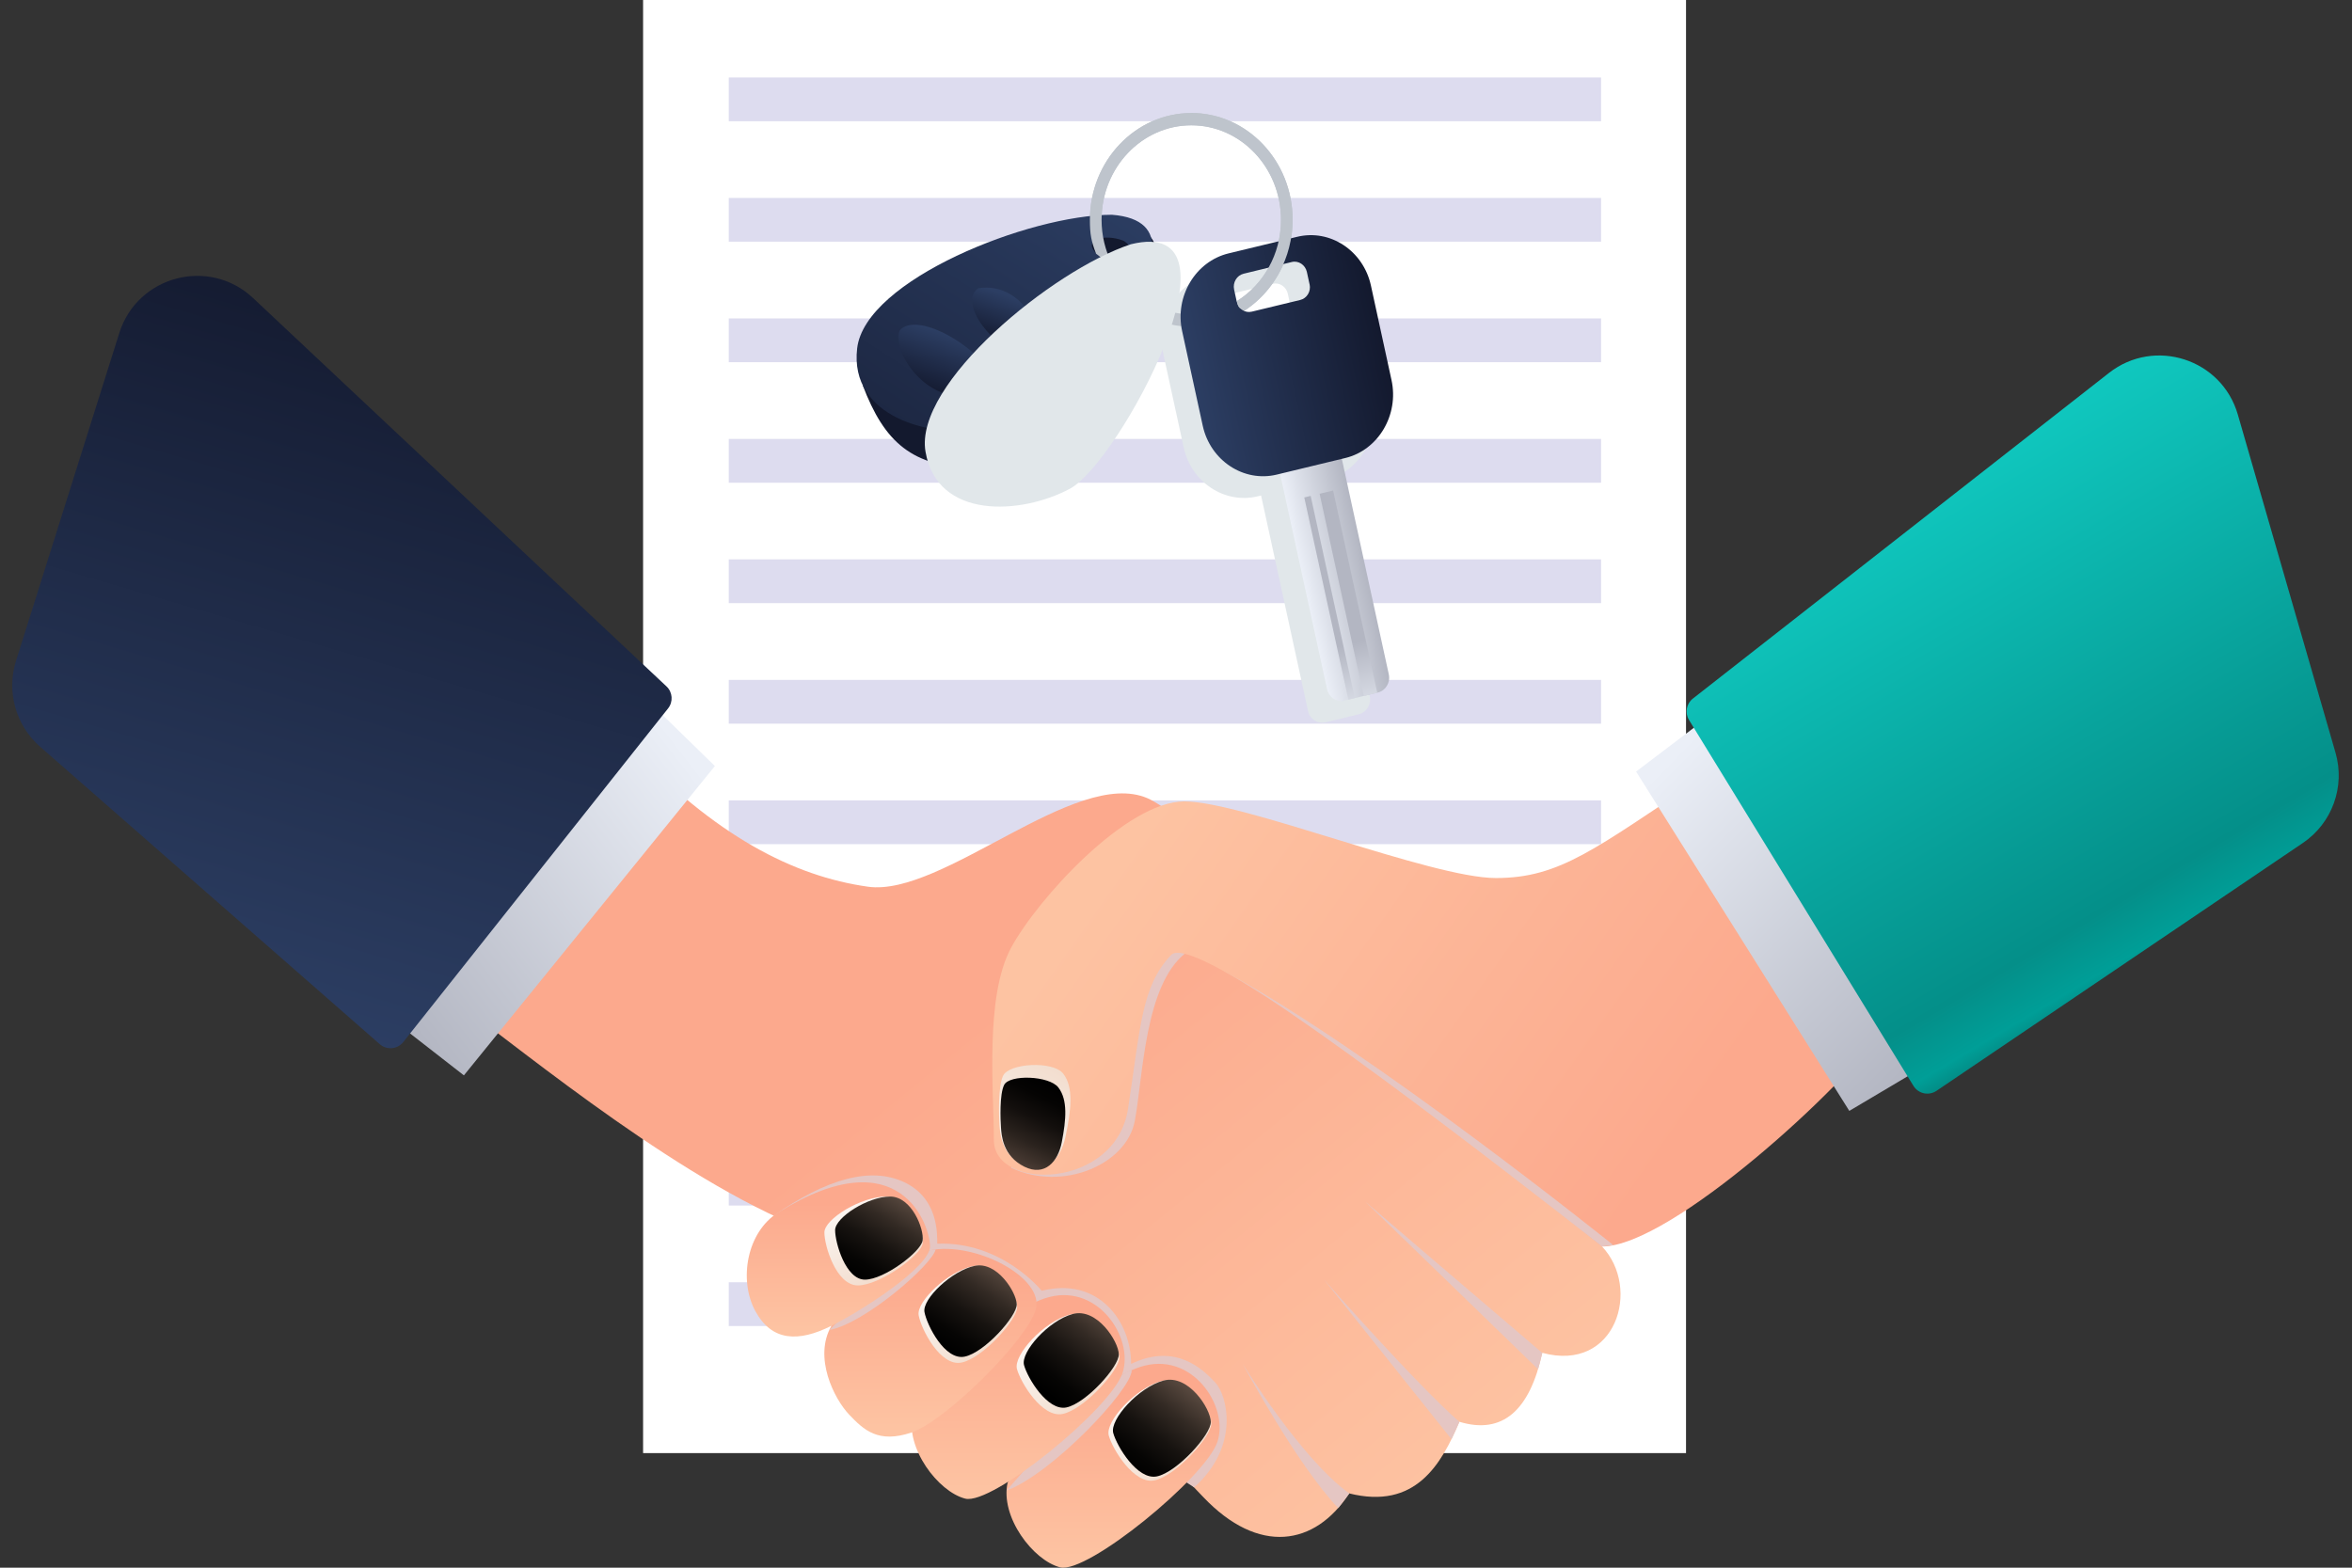 <svg width="144" height="96" viewBox="0 0 144 96" fill="none" xmlns="http://www.w3.org/2000/svg">
<rect x="0" y="0" width="144" height="96" fill="#333333" stroke="none"/>
<path d="M103.226 0H39.373V88.983H103.226V0Z" fill="white"/>
<path d="M98.023 4.745H44.618V7.425H98.023V4.745Z" fill="#DDDCEF"/>
<path d="M98.023 12.12H44.618V14.8H98.023V12.12Z" fill="#DDDCEF"/>
<path d="M98.023 19.499H44.618V22.18H98.023V19.499Z" fill="#DDDCEF"/>
<path d="M98.023 26.879H44.618V29.56H98.023V26.879Z" fill="#DDDCEF"/>
<path d="M98.023 34.254H44.618V36.935H98.023V34.254Z" fill="#DDDCEF"/>
<path d="M98.023 41.634H44.618V44.315H98.023V41.634Z" fill="#DDDCEF"/>
<path d="M98.023 49.013H44.618V51.694H98.023V49.013Z" fill="#DDDCEF"/>
<path d="M98.023 56.388H44.618V59.069H98.023V56.388Z" fill="#DDDCEF"/>
<path d="M98.023 63.768H44.618V66.449H98.023V63.768Z" fill="#DDDCEF"/>
<path d="M98.023 71.143H44.618V73.823H98.023V71.143Z" fill="#DDDCEF"/>
<path d="M98.023 78.522H44.618V81.203H98.023V78.522Z" fill="#DDDCEF"/>
<path d="M38.532 45.64C43.807 51.199 48.577 53.657 53.141 54.299C57.705 54.941 65.844 46.985 70.245 48.877C74.646 50.769 95.643 73.753 98.076 76.322C100.509 78.887 98.94 84.071 94.424 82.842C93.661 86.373 91.99 87.865 89.351 87.066C88.237 89.686 86.663 92.463 82.603 91.451C80.525 94.658 77.065 95.255 73.658 91.663C70.25 88.072 60.033 77.602 52.829 76.322C45.626 75.037 35.389 67.01 29.913 62.842L38.528 45.64H38.532Z" fill="url(#paint0_linear_4321_161229)"/>
<g style="mix-blend-mode:multiply">
<path d="M47.339 74.466C50.621 72.169 53.323 71.421 55.377 72.402C57.431 73.383 57.383 75.518 57.383 76.16C61.348 76.009 63.776 79.043 63.776 79.043C67.27 78.168 69.252 80.93 69.252 83.52C72.026 82.195 73.682 83.904 74.406 84.663C75.126 85.422 75.956 88.538 73.111 91.082L47.344 74.466H47.339Z" fill="#E5C6C3"/>
</g>
<g style="mix-blend-mode:multiply">
<path d="M61.905 71.512C65.015 72.984 68.979 71.35 69.483 68.618C69.987 65.887 70.078 60.338 72.583 58.361C73.946 57.283 71.753 56.464 71.753 56.464L68.796 58.361L66.91 62.048L61.905 71.512Z" fill="#E5C6C3"/>
</g>
<path d="M104.161 47.673C97.668 51.947 95.537 53.768 91.583 53.768C87.628 53.768 76.062 49.074 72.511 49.074C68.959 49.074 63.527 55.042 61.904 58.037C60.282 61.031 60.849 66.823 60.849 69.807C60.849 72.953 68.307 72.852 69.065 67.885C69.828 62.913 69.876 60.399 71.704 58.477C73.533 56.555 98.081 76.332 98.081 76.332C102.342 76.332 113.193 66.282 115.123 63.181L104.166 47.678L104.161 47.673Z" fill="url(#paint1_linear_4321_161229)"/>
<g style="mix-blend-mode:multiply">
<path d="M74.925 59.463C83.875 64.263 98.772 76.246 98.772 76.246L98.076 76.327C98.076 76.327 80.382 62.341 74.925 59.468V59.463Z" fill="#E5C6C3"/>
</g>
<g style="mix-blend-mode:multiply">
<path d="M94.424 82.847C91.501 80.364 83.578 73.576 83.578 73.576L94.169 83.849L94.429 82.842L94.424 82.847Z" fill="#E5C6C3"/>
</g>
<g style="mix-blend-mode:multiply">
<path d="M89.351 87.07C86.832 84.895 81.063 78.36 81.063 78.36L88.867 88.133L89.351 87.07Z" fill="#E5C6C3"/>
</g>
<g style="mix-blend-mode:multiply">
<path d="M82.608 91.451C79.637 89.322 76.086 83.52 76.086 83.52C76.086 83.52 79.349 89.625 81.931 92.352L82.613 91.456L82.608 91.451Z" fill="#E5C6C3"/>
</g>
<path style="mix-blend-mode:multiply" d="M62.687 71.385C64.021 72.008 64.942 70.956 65.235 69.605C65.576 68.002 65.748 66.59 65.1 65.751C64.472 64.941 61.765 65.103 61.41 65.882C61.098 66.565 61.16 68.315 61.189 68.831C61.223 69.322 61.276 70.723 62.691 71.385H62.687Z" fill="url(#paint2_linear_4321_161229)"/>
<path style="mix-blend-mode:screen" d="M62.72 71.446C63.968 72.058 64.784 71.133 65.009 69.939C65.273 68.558 65.383 67.354 64.798 66.595C64.232 65.862 61.798 65.786 61.477 66.439C61.189 67.015 61.251 68.578 61.285 69.049C61.318 69.499 61.376 70.784 62.72 71.446Z" fill="url(#paint3_linear_4321_161229)"/>
<path d="M61.693 90.784C61.218 92.878 63.248 95.553 64.904 95.978C66.56 96.408 73.83 90.455 74.541 88.28C75.251 86.105 72.952 82.65 69.775 83.717C66.598 84.785 62.442 89.291 61.698 90.778L61.693 90.784Z" fill="url(#paint4_linear_4321_161229)"/>
<g style="mix-blend-mode:multiply">
<path d="M69.291 83.904C69.291 85.083 64.405 90.252 61.631 91.274C61.631 91.274 67.602 84.289 69.291 83.904Z" fill="#E5C6C3"/>
</g>
<path style="mix-blend-mode:multiply" d="M71.114 84.568C69.53 84.993 67.649 87.046 67.884 87.906C68.115 88.746 69.425 90.91 70.682 90.653C71.968 90.389 74.171 87.987 74.157 87.178C74.138 86.343 72.727 84.143 71.114 84.573V84.568Z" fill="url(#paint5_linear_4321_161229)"/>
<path style="mix-blend-mode:screen" d="M71.23 84.542C69.718 84.947 67.933 86.924 68.158 87.754C68.379 88.563 69.636 90.657 70.831 90.409C72.06 90.157 74.152 87.85 74.133 87.066C74.114 86.262 72.765 84.132 71.23 84.542Z" fill="url(#paint6_linear_4321_161229)"/>
<path d="M55.881 86.575C55.406 88.669 57.436 91.345 59.092 91.77C60.748 92.2 68.018 86.246 68.729 84.071C69.439 81.896 67.14 78.442 63.963 79.509C60.786 80.576 56.63 85.083 55.886 86.57L55.881 86.575Z" fill="url(#paint7_linear_4321_161229)"/>
<path style="mix-blend-mode:multiply" d="M65.494 80.501C63.91 80.926 62.029 82.979 62.264 83.839C62.495 84.679 63.805 86.844 65.062 86.586C66.348 86.323 68.551 83.92 68.537 83.111C68.517 82.276 67.106 80.076 65.494 80.506V80.501Z" fill="url(#paint8_linear_4321_161229)"/>
<path style="mix-blend-mode:screen" d="M65.677 80.465C64.208 80.86 62.476 82.787 62.696 83.596C62.912 84.385 64.131 86.429 65.293 86.186C66.483 85.938 68.518 83.692 68.499 82.928C68.479 82.144 67.164 80.066 65.677 80.465Z" fill="url(#paint9_linear_4321_161229)"/>
<path d="M50.905 81.188C49.786 83.125 51.072 85.659 51.984 86.621C52.896 87.582 53.775 88.401 55.804 87.723C57.835 87.045 62.835 82.129 63.411 80.202C63.987 78.28 59.745 75.988 56.889 76.57C54.629 77.03 51.61 79.954 50.9 81.183L50.905 81.188Z" fill="url(#paint10_linear_4321_161229)"/>
<g style="mix-blend-mode:multiply">
<path d="M57.282 76.514C57.105 77.41 52.954 81.052 50.77 81.446L53.952 78.356C53.952 78.356 56.097 76.509 57.282 76.509V76.514Z" fill="#E5C6C3"/>
</g>
<path style="mix-blend-mode:multiply" d="M59.538 77.541C58.055 77.849 56.087 79.7 56.246 80.55C56.404 81.4 57.57 83.707 58.871 83.438C60.167 83.17 62.298 80.803 62.278 80.029C62.259 79.255 61.002 77.237 59.538 77.541Z" fill="url(#paint11_linear_4321_161229)"/>
<path style="mix-blend-mode:screen" d="M59.677 77.516C58.285 77.804 56.452 79.544 56.601 80.348C56.75 81.153 57.849 83.328 59.063 83.075C60.277 82.827 62.269 80.596 62.249 79.868C62.23 79.139 61.05 77.233 59.682 77.516H59.677Z" fill="url(#paint12_linear_4321_161229)"/>
<path d="M47.66 74.238C45.698 75.457 45.227 78.406 46.24 80.278C47.252 82.149 48.88 82.2 50.905 81.188C52.935 80.171 56.942 77.551 56.942 76.322C56.942 75.093 55.166 69.585 47.66 74.238Z" fill="url(#paint13_linear_4321_161229)"/>
<path style="mix-blend-mode:multiply" d="M54.25 73.272C52.738 73.272 50.473 74.638 50.473 75.473C50.473 76.307 51.203 78.715 52.522 78.715C53.842 78.715 56.367 76.894 56.486 76.161C56.606 75.427 55.743 73.272 54.255 73.272H54.25Z" fill="url(#paint14_linear_4321_161229)"/>
<path style="mix-blend-mode:screen" d="M54.495 73.272C53.146 73.272 51.13 74.552 51.13 75.331C51.13 76.11 51.778 78.361 52.954 78.361C54.13 78.361 56.381 76.656 56.486 75.968C56.592 75.281 55.824 73.272 54.495 73.272Z" fill="url(#paint15_linear_4321_161229)"/>
<path d="M28.402 65.852L43.769 46.91L40.352 43.576L25.057 63.247L28.402 65.852Z" fill="url(#paint16_linear_4321_161229)"/>
<path d="M23.25 63.941C23.679 64.318 24.337 64.258 24.692 63.81L40.903 43.381C41.226 42.974 41.183 42.386 40.804 42.031L15.495 18.252C12.81 15.729 8.41 16.879 7.303 20.394L0.981 40.463C0.385 42.355 0.963 44.42 2.455 45.726L23.25 63.941Z" fill="url(#paint17_linear_4321_161229)"/>
<path d="M113.223 68.027L100.169 47.248L103.951 44.38L116.846 65.877L113.223 68.027Z" fill="url(#paint18_linear_4321_161229)"/>
<path d="M118.562 66.799C118.09 67.118 117.447 66.979 117.149 66.493L103.409 44.089C103.144 43.656 103.245 43.092 103.645 42.779L129.123 22.835C131.912 20.651 136.025 21.981 137.009 25.384L142.991 46.094C143.593 48.175 142.785 50.408 140.99 51.622L118.562 66.799Z" fill="url(#paint19_linear_4321_161229)"/>
<g style="mix-blend-mode:multiply">
<path d="M80.986 29.428L81.202 29.377C83.222 28.887 84.494 26.737 84.028 24.608L82.766 18.811C82.301 16.681 80.271 15.341 78.25 15.832L74.046 16.848C72.026 17.339 70.744 19.479 71.21 21.608L72.472 27.405C72.938 29.534 74.977 30.88 76.998 30.394L77.209 30.343L80.084 43.535C80.194 44.036 80.669 44.349 81.144 44.233L81.734 44.092L81.782 44.081L83.198 43.737C83.673 43.621 83.971 43.12 83.861 42.62L80.986 29.428ZM75.476 20.414C75.064 20.516 74.651 20.247 74.555 19.812L74.392 19.064C74.296 18.629 74.56 18.194 74.968 18.093L77.924 17.38C78.337 17.278 78.749 17.556 78.845 17.986L79.008 18.735C79.105 19.17 78.841 19.6 78.428 19.696L75.472 20.409L75.476 20.414Z" fill="#E1E7EA"/>
</g>
<path d="M72.938 20.005C69.516 20.005 66.728 17.071 66.728 13.464C66.728 9.858 69.511 6.924 72.938 6.924C76.364 6.924 79.143 9.858 79.143 13.464C79.143 17.071 76.359 20.005 72.938 20.005ZM72.938 7.673C69.909 7.673 67.443 10.268 67.443 13.459C67.443 16.651 69.905 19.246 72.938 19.246C75.971 19.246 78.428 16.651 78.428 13.459C78.428 10.268 75.966 7.673 72.938 7.673Z" fill="#BEC4CC"/>
<path d="M81.668 25.878L85.027 41.29C85.137 41.791 84.84 42.291 84.365 42.408L82.311 42.903C81.836 43.02 81.361 42.706 81.25 42.205L77.891 26.793C77.78 26.282 78.078 25.782 78.553 25.67L80.607 25.175C81.082 25.058 81.557 25.372 81.668 25.883V25.878Z" fill="url(#paint20_linear_4321_161229)"/>
<path d="M80.247 30.367L79.854 30.462L82.554 42.845L82.947 42.75L80.247 30.367Z" fill="url(#paint21_linear_4321_161229)"/>
<path d="M81.621 30.038L80.793 30.238L83.493 42.622L84.321 42.421L81.621 30.038Z" fill="url(#paint22_linear_4321_161229)"/>
<path d="M79.417 14.502L75.213 15.518C73.192 16.009 71.911 18.149 72.376 20.278L73.638 26.075C74.104 28.204 76.144 29.55 78.164 29.064L82.368 28.047C84.389 27.557 85.66 25.407 85.195 23.277L83.933 17.481C83.467 15.351 81.437 14.011 79.417 14.502ZM80.18 17.41C80.276 17.845 80.012 18.275 79.599 18.371L76.643 19.084C76.23 19.186 75.817 18.917 75.721 18.482L75.558 17.734C75.462 17.299 75.726 16.864 76.134 16.763L79.09 16.044C79.503 15.943 79.916 16.221 80.012 16.651L80.175 17.4L80.18 17.41Z" fill="url(#paint23_linear_4321_161229)"/>
<path d="M52.829 23.617C54.13 27.031 55.809 28.665 59.865 28.665C63.92 28.665 69.573 22.954 70.548 20.744C71.522 18.534 71.215 15.489 70.471 14.548C69.727 13.607 52.834 23.617 52.834 23.617H52.829Z" fill="url(#paint24_linear_4321_161229)"/>
<path d="M68.072 13.151C63.037 13.151 52.968 17.132 52.479 21.33C51.989 25.529 56.952 26.859 60.278 26.267C63.599 25.675 75.697 13.738 68.076 13.151H68.072Z" fill="url(#paint25_linear_4321_161229)"/>
<path d="M68.719 14.719C67.644 14.315 66.305 14.664 67.078 15.473C67.846 16.282 68.95 16.429 69.247 15.954C69.545 15.473 69.099 14.861 68.724 14.719H68.719Z" fill="url(#paint26_linear_4321_161229)"/>
<path d="M55.099 20.213C54.538 21.295 56.534 24.871 59.855 24.244C63.176 23.617 56.664 18.564 55.099 20.213Z" fill="url(#paint27_linear_4321_161229)"/>
<path d="M59.889 17.653C58.612 18.533 60.944 21.599 62.715 21.538C64.486 21.477 62.999 17.152 59.889 17.653Z" fill="url(#paint28_linear_4321_161229)"/>
<path d="M72.938 6.92C69.516 6.92 66.728 9.853 66.728 13.46C66.728 14.335 66.809 14.77 67.107 15.534C67.404 15.792 67.788 16.034 68.071 16.141C67.673 15.336 67.443 14.431 67.443 13.46C67.443 10.268 69.905 7.673 72.938 7.673C75.971 7.673 78.428 10.268 78.428 13.46C78.428 15.579 77.338 17.43 75.721 18.437C75.726 18.452 75.74 18.462 75.74 18.483C75.76 18.594 75.784 18.705 75.846 18.796C75.904 18.887 75.952 18.887 76.043 18.933C76.091 18.958 76.124 18.998 76.168 19.029C77.948 17.875 79.138 15.812 79.138 13.455C79.138 9.848 76.355 6.915 72.933 6.915L72.938 6.92Z" fill="#BEC4CC"/>
<g style="mix-blend-mode:multiply">
<path d="M69.237 14.957C64.433 16.54 55.944 23.5 56.664 27.663C57.383 31.826 62.499 31.532 65.504 29.929C68.508 28.326 76.681 13.126 69.237 14.957Z" fill="#E1E7EA"/>
</g>
<defs>
<linearGradient id="paint0_linear_4321_161229" x1="83.462" y1="95.998" x2="57.499" y2="64.245" gradientUnits="userSpaceOnUse">
<stop stop-color="#FDC3A2"/>
<stop offset="1" stop-color="#FCA98D"/>
</linearGradient>
<linearGradient id="paint1_linear_4321_161229" x1="70.509" y1="49.762" x2="101.511" y2="71.66" gradientUnits="userSpaceOnUse">
<stop stop-color="#FDC3A2"/>
<stop offset="1" stop-color="#FCA98D"/>
</linearGradient>
<linearGradient id="paint2_linear_4321_161229" x1="64.477" y1="65.227" x2="60.444" y2="73.383" gradientUnits="userSpaceOnUse">
<stop stop-color="#F2DDCE"/>
<stop offset="1" stop-color="white"/>
</linearGradient>
<linearGradient id="paint3_linear_4321_161229" x1="64.214" y1="66.108" x2="60.73" y2="73.148" gradientUnits="userSpaceOnUse">
<stop/>
<stop offset="0.15" stop-color="#050403"/>
<stop offset="0.32" stop-color="#130F0D"/>
<stop offset="0.51" stop-color="#2B231E"/>
<stop offset="0.71" stop-color="#4D3E36"/>
<stop offset="0.91" stop-color="#776154"/>
<stop offset="1" stop-color="#8C7263"/>
</linearGradient>
<linearGradient id="paint4_linear_4321_161229" x1="68.148" y1="95.371" x2="68.148" y2="85.189" gradientUnits="userSpaceOnUse">
<stop stop-color="#FDC3A2"/>
<stop offset="1" stop-color="#FCA98D"/>
</linearGradient>
<linearGradient id="paint5_linear_4321_161229" x1="72.522" y1="89.962" x2="67.669" y2="84.36" gradientUnits="userSpaceOnUse">
<stop stop-color="#F2DDCE"/>
<stop offset="1" stop-color="white"/>
</linearGradient>
<linearGradient id="paint6_linear_4321_161229" x1="69.472" y1="90.287" x2="74.796" y2="83.416" gradientUnits="userSpaceOnUse">
<stop/>
<stop offset="0.13" stop-color="#060504"/>
<stop offset="0.31" stop-color="#171310"/>
<stop offset="0.51" stop-color="#332A24"/>
<stop offset="0.73" stop-color="#5B4B41"/>
<stop offset="0.96" stop-color="#8D7465"/>
<stop offset="1" stop-color="#967B6B"/>
</linearGradient>
<linearGradient id="paint7_linear_4321_161229" x1="62.331" y1="91.168" x2="62.331" y2="80.986" gradientUnits="userSpaceOnUse">
<stop stop-color="#FDC3A2"/>
<stop offset="1" stop-color="#FCA98D"/>
</linearGradient>
<linearGradient id="paint8_linear_4321_161229" x1="66.899" y1="85.879" x2="62.047" y2="80.283" gradientUnits="userSpaceOnUse">
<stop stop-color="#F2DDCE"/>
<stop offset="1" stop-color="white"/>
</linearGradient>
<linearGradient id="paint9_linear_4321_161229" x1="64.369" y1="85.544" x2="69.54" y2="78.82" gradientUnits="userSpaceOnUse">
<stop/>
<stop offset="0.13" stop-color="#060504"/>
<stop offset="0.31" stop-color="#171310"/>
<stop offset="0.51" stop-color="#332A24"/>
<stop offset="0.73" stop-color="#5B4B41"/>
<stop offset="0.96" stop-color="#8D7465"/>
<stop offset="1" stop-color="#967B6B"/>
</linearGradient>
<linearGradient id="paint10_linear_4321_161229" x1="56.971" y1="87.4" x2="56.971" y2="78.022" gradientUnits="userSpaceOnUse">
<stop stop-color="#FDC3A2"/>
<stop offset="1" stop-color="#FCA98D"/>
</linearGradient>
<linearGradient id="paint11_linear_4321_161229" x1="60.721" y1="82.562" x2="56.203" y2="77.047" gradientUnits="userSpaceOnUse">
<stop stop-color="#F2DDCE"/>
<stop offset="1" stop-color="white"/>
</linearGradient>
<linearGradient id="paint12_linear_4321_161229" x1="58.151" y1="82.804" x2="62.804" y2="75.816" gradientUnits="userSpaceOnUse">
<stop/>
<stop offset="0.13" stop-color="#060504"/>
<stop offset="0.31" stop-color="#171310"/>
<stop offset="0.51" stop-color="#332A24"/>
<stop offset="0.73" stop-color="#5B4B41"/>
<stop offset="0.96" stop-color="#8D7465"/>
<stop offset="1" stop-color="#967B6B"/>
</linearGradient>
<linearGradient id="paint13_linear_4321_161229" x1="51.332" y1="81.37" x2="51.332" y2="73.667" gradientUnits="userSpaceOnUse">
<stop stop-color="#FDC3A2"/>
<stop offset="1" stop-color="#FCA98D"/>
</linearGradient>
<linearGradient id="paint14_linear_4321_161229" x1="54.5" y1="78.098" x2="51.32" y2="71.886" gradientUnits="userSpaceOnUse">
<stop stop-color="#F2DDCE"/>
<stop offset="1" stop-color="white"/>
</linearGradient>
<linearGradient id="paint15_linear_4321_161229" x1="52.354" y1="78.26" x2="56.525" y2="71.404" gradientUnits="userSpaceOnUse">
<stop/>
<stop offset="0.13" stop-color="#060504"/>
<stop offset="0.31" stop-color="#171310"/>
<stop offset="0.51" stop-color="#332A24"/>
<stop offset="0.73" stop-color="#5B4B41"/>
<stop offset="0.96" stop-color="#8D7465"/>
<stop offset="1" stop-color="#967B6B"/>
</linearGradient>
<linearGradient id="paint16_linear_4321_161229" x1="42.938" y1="47.366" x2="24.016" y2="61.976" gradientUnits="userSpaceOnUse">
<stop stop-color="#EBEFF7"/>
<stop offset="1" stop-color="#B3B6C2"/>
</linearGradient>
<linearGradient id="paint17_linear_4321_161229" x1="15.7" y1="62.182" x2="28.574" y2="18.343" gradientUnits="userSpaceOnUse">
<stop stop-color="#2C3E63"/>
<stop offset="1" stop-color="#13192E"/>
</linearGradient>
<linearGradient id="paint18_linear_4321_161229" x1="100.964" y1="47.818" x2="118.073" y2="64.732" gradientUnits="userSpaceOnUse">
<stop stop-color="#EBEFF7"/>
<stop offset="1" stop-color="#B3B6C2"/>
</linearGradient>
<linearGradient id="paint19_linear_4321_161229" x1="117.624" y1="28.326" x2="150.218" y2="83.059" gradientUnits="userSpaceOnUse">
<stop stop-color="#10CAC1"/>
<stop offset="0.46" stop-color="#048F89"/>
<stop offset="0.51" stop-color="#009E97"/>
<stop offset="0.56" stop-color="#076A65"/>
<stop offset="1" stop-color="#0FC8C0"/>
</linearGradient>
<linearGradient id="paint20_linear_4321_161229" x1="79.574" y1="34.493" x2="83.373" y2="33.665" gradientUnits="userSpaceOnUse">
<stop stop-color="#EBEFF7"/>
<stop offset="1" stop-color="#B3B6C2"/>
</linearGradient>
<linearGradient id="paint21_linear_4321_161229" x1="83.238" y1="45.015" x2="81.924" y2="39.588" gradientUnits="userSpaceOnUse">
<stop stop-color="#EBEFF7"/>
<stop offset="1" stop-color="#B3B6C2"/>
</linearGradient>
<linearGradient id="paint22_linear_4321_161229" x1="84.398" y1="44.738" x2="83.083" y2="39.311" gradientUnits="userSpaceOnUse">
<stop stop-color="#EBEFF7"/>
<stop offset="1" stop-color="#B3B6C2"/>
</linearGradient>
<linearGradient id="paint23_linear_4321_161229" x1="73.012" y1="23.185" x2="84.628" y2="20.653" gradientUnits="userSpaceOnUse">
<stop stop-color="#2C3E63"/>
<stop offset="1" stop-color="#13192E"/>
</linearGradient>
<linearGradient id="paint24_linear_4321_161229" x1="68.82" y1="29.646" x2="63.29" y2="22.555" gradientUnits="userSpaceOnUse">
<stop stop-color="#2C3E63"/>
<stop offset="1" stop-color="#13192E"/>
</linearGradient>
<linearGradient id="paint25_linear_4321_161229" x1="66.502" y1="9.945" x2="48.513" y2="37.694" gradientUnits="userSpaceOnUse">
<stop stop-color="#2C3E63"/>
<stop offset="1" stop-color="#13192E"/>
</linearGradient>
<linearGradient id="paint26_linear_4321_161229" x1="69.483" y1="17.243" x2="68.159" y2="15.545" gradientUnits="userSpaceOnUse">
<stop stop-color="#2C3E63"/>
<stop offset="1" stop-color="#13192E"/>
</linearGradient>
<linearGradient id="paint27_linear_4321_161229" x1="58.348" y1="20.597" x2="57.067" y2="24.193" gradientUnits="userSpaceOnUse">
<stop stop-color="#2C3E63"/>
<stop offset="1" stop-color="#13192E"/>
</linearGradient>
<linearGradient id="paint28_linear_4321_161229" x1="61.928" y1="18.189" x2="60.874" y2="21.13" gradientUnits="userSpaceOnUse">
<stop stop-color="#2C3E63"/>
<stop offset="1" stop-color="#13192E"/>
</linearGradient>
</defs>
</svg>
